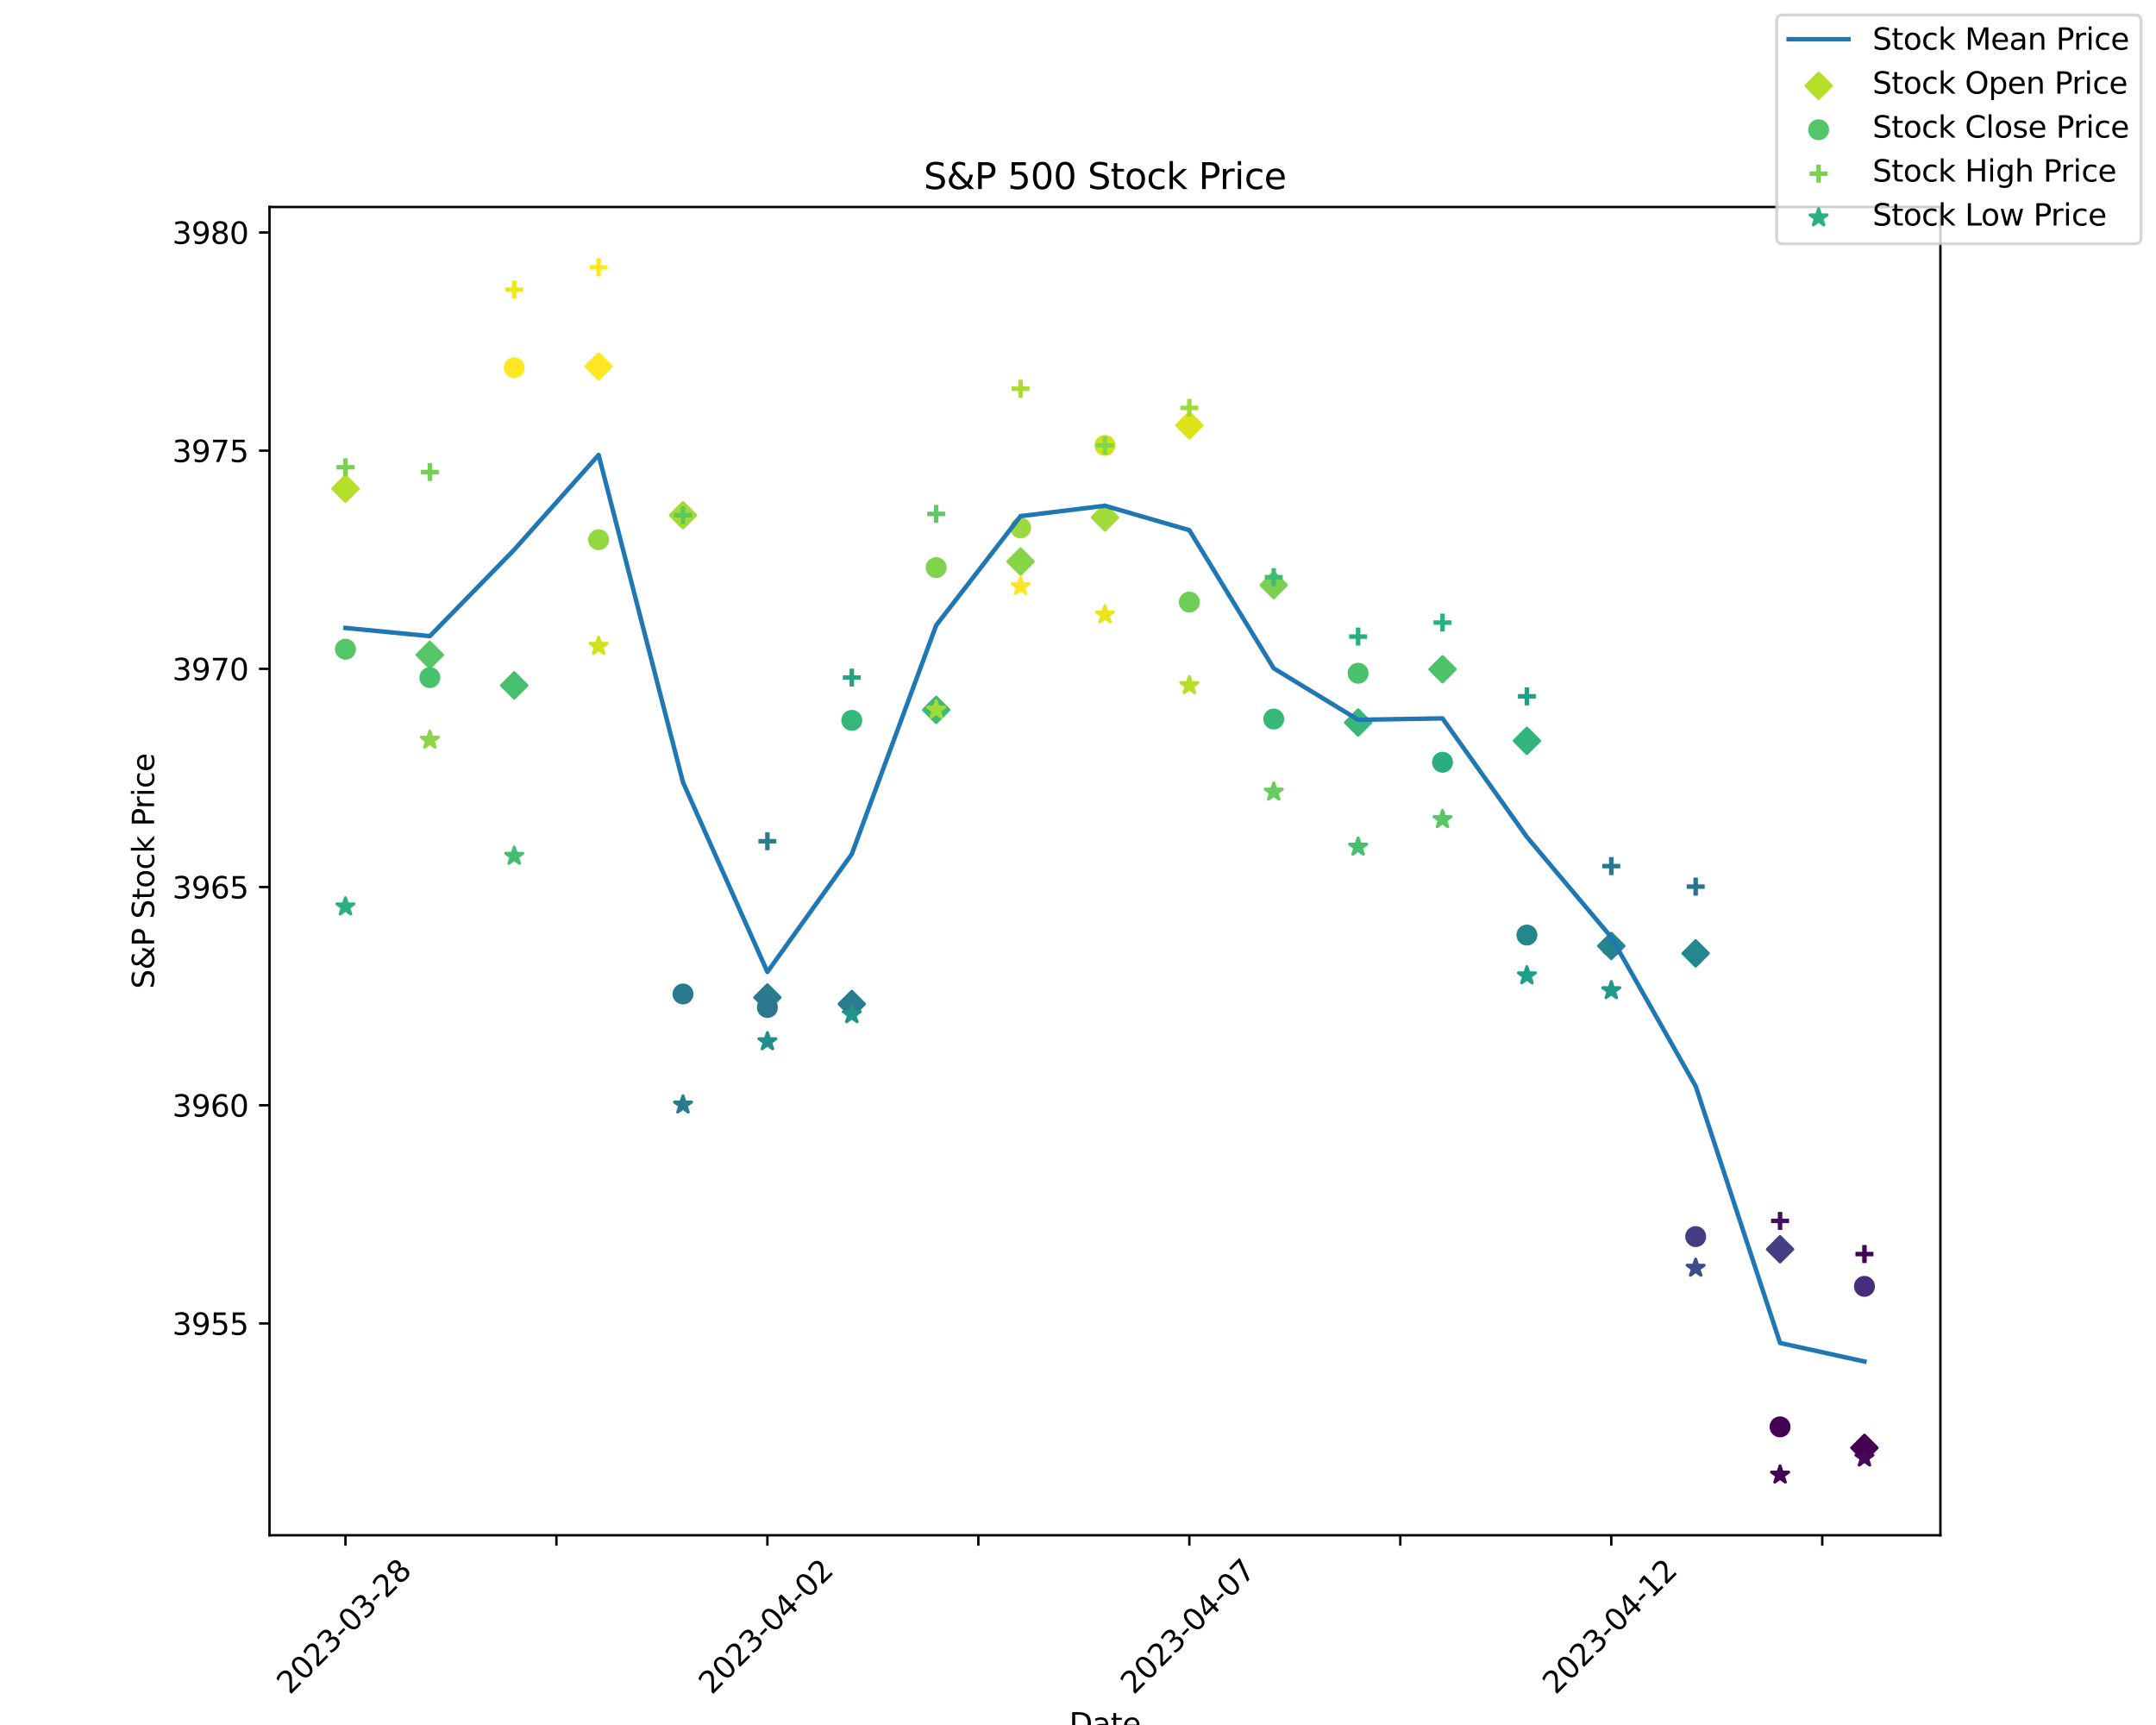 <?xml version="1.0" encoding="utf-8" standalone="no"?>
<!DOCTYPE svg PUBLIC "-//W3C//DTD SVG 1.1//EN"
  "http://www.w3.org/Graphics/SVG/1.1/DTD/svg11.dtd">
<svg xmlns:xlink="http://www.w3.org/1999/xlink" width="720pt" height="576pt" viewBox="0 0 720 576" xmlns="http://www.w3.org/2000/svg" version="1.1">
 <defs>
  <style type="text/css">*{stroke-linejoin: round; stroke-linecap: butt}</style>
 </defs>
 <g id="figure_1">
  <g id="patch_1">
   <path d="M 0 576 
L 720 576 
L 720 0 
L 0 0 
z
" style="fill: #ffffff"/>
  </g>
  <g id="axes_1">
   <g id="patch_2">
    <path d="M 90 512.64 
L 648 512.64 
L 648 69.12 
L 90 69.12 
z
" style="fill: #ffffff"/>
   </g>
   <g id="PathCollection_1">
    <defs>
     <path id="C0_0_f56a39e632" d="M -0 4.243 
L 4.243 -0 
L 0 -4.243 
L -4.243 -0 
z
"/>
    </defs>
    <g clip-path="url(#p03c80622b4)">
     <use xlink:href="#C0_0_f56a39e632" x="115.364" y="163.159" style="fill: #b5de2b; stroke: #b5de2b"/>
    </g>
    <g clip-path="url(#p03c80622b4)">
     <use xlink:href="#C0_0_f56a39e632" x="143.545" y="218.677" style="fill: #54c568; stroke: #54c568"/>
    </g>
    <g clip-path="url(#p03c80622b4)">
     <use xlink:href="#C0_0_f56a39e632" x="171.727" y="228.877" style="fill: #46c06f; stroke: #46c06f"/>
    </g>
    <g clip-path="url(#p03c80622b4)">
     <use xlink:href="#C0_0_f56a39e632" x="199.909" y="122.358" style="fill: #fde725; stroke: #fde725"/>
    </g>
    <g clip-path="url(#p03c80622b4)">
     <use xlink:href="#C0_0_f56a39e632" x="228.091" y="172.047" style="fill: #a2da37; stroke: #a2da37"/>
    </g>
    <g clip-path="url(#p03c80622b4)">
     <use xlink:href="#C0_0_f56a39e632" x="256.273" y="333.065" style="fill: #287c8e; stroke: #287c8e"/>
    </g>
    <g clip-path="url(#p03c80622b4)">
     <use xlink:href="#C0_0_f56a39e632" x="284.455" y="335.251" style="fill: #297b8e; stroke: #297b8e"/>
    </g>
    <g clip-path="url(#p03c80622b4)">
     <use xlink:href="#C0_0_f56a39e632" x="312.636" y="237.037" style="fill: #3bbb75; stroke: #3bbb75"/>
    </g>
    <g clip-path="url(#p03c80622b4)">
     <use xlink:href="#C0_0_f56a39e632" x="340.818" y="187.494" style="fill: #86d549; stroke: #86d549"/>
    </g>
    <g clip-path="url(#p03c80622b4)">
     <use xlink:href="#C0_0_f56a39e632" x="369" y="172.776" style="fill: #a2da37; stroke: #a2da37"/>
    </g>
    <g clip-path="url(#p03c80622b4)">
     <use xlink:href="#C0_0_f56a39e632" x="397.182" y="142.03" style="fill: #dde318; stroke: #dde318"/>
    </g>
    <g clip-path="url(#p03c80622b4)">
     <use xlink:href="#C0_0_f56a39e632" x="425.364" y="195.362" style="fill: #7ad151; stroke: #7ad151"/>
    </g>
    <g clip-path="url(#p03c80622b4)">
     <use xlink:href="#C0_0_f56a39e632" x="453.545" y="241.263" style="fill: #37b878; stroke: #37b878"/>
    </g>
    <g clip-path="url(#p03c80622b4)">
     <use xlink:href="#C0_0_f56a39e632" x="481.727" y="223.486" style="fill: #4ec36b; stroke: #4ec36b"/>
    </g>
    <g clip-path="url(#p03c80622b4)">
     <use xlink:href="#C0_0_f56a39e632" x="509.909" y="247.383" style="fill: #31b57b; stroke: #31b57b"/>
    </g>
    <g clip-path="url(#p03c80622b4)">
     <use xlink:href="#C0_0_f56a39e632" x="538.091" y="315.871" style="fill: #24878e; stroke: #24878e"/>
    </g>
    <g clip-path="url(#p03c80622b4)">
     <use xlink:href="#C0_0_f56a39e632" x="566.273" y="318.348" style="fill: #24868e; stroke: #24868e"/>
    </g>
    <g clip-path="url(#p03c80622b4)">
     <use xlink:href="#C0_0_f56a39e632" x="594.455" y="417.144" style="fill: #423f85; stroke: #423f85"/>
    </g>
    <g clip-path="url(#p03c80622b4)">
     <use xlink:href="#C0_0_f56a39e632" x="622.636" y="483.446" style="fill: #440154; stroke: #440154"/>
    </g>
   </g>
   <g id="PathCollection_2">
    <defs>
     <path id="C1_0_fc45e5c3ef" d="M 0 3 
C 0.796 3 1.559 2.684 2.121 2.121 
C 2.684 1.559 3 0.796 3 -0 
C 3 -0.796 2.684 -1.559 2.121 -2.121 
C 1.559 -2.684 0.796 -3 0 -3 
C -0.796 -3 -1.559 -2.684 -2.121 -2.121 
C -2.684 -1.559 -3 -0.796 -3 0 
C -3 0.796 -2.684 1.559 -2.121 2.121 
C -1.559 2.684 -0.796 3 0 3 
z
"/>
    </defs>
    <g clip-path="url(#p03c80622b4)">
     <use xlink:href="#C1_0_fc45e5c3ef" x="115.364" y="216.783" style="fill: #54c568; stroke: #54c568"/>
    </g>
    <g clip-path="url(#p03c80622b4)">
     <use xlink:href="#C1_0_fc45e5c3ef" x="143.545" y="226.254" style="fill: #48c16e; stroke: #48c16e"/>
    </g>
    <g clip-path="url(#p03c80622b4)">
     <use xlink:href="#C1_0_fc45e5c3ef" x="171.727" y="122.795" style="fill: #fde725; stroke: #fde725"/>
    </g>
    <g clip-path="url(#p03c80622b4)">
     <use xlink:href="#C1_0_fc45e5c3ef" x="199.909" y="180.208" style="fill: #93d741; stroke: #93d741"/>
    </g>
    <g clip-path="url(#p03c80622b4)">
     <use xlink:href="#C1_0_fc45e5c3ef" x="228.091" y="331.899" style="fill: #297a8e; stroke: #297a8e"/>
    </g>
    <g clip-path="url(#p03c80622b4)">
     <use xlink:href="#C1_0_fc45e5c3ef" x="256.273" y="336.417" style="fill: #2a778e; stroke: #2a778e"/>
    </g>
    <g clip-path="url(#p03c80622b4)">
     <use xlink:href="#C1_0_fc45e5c3ef" x="284.455" y="240.535" style="fill: #35b779; stroke: #35b779"/>
    </g>
    <g clip-path="url(#p03c80622b4)">
     <use xlink:href="#C1_0_fc45e5c3ef" x="312.636" y="189.534" style="fill: #81d34d; stroke: #81d34d"/>
    </g>
    <g clip-path="url(#p03c80622b4)">
     <use xlink:href="#C1_0_fc45e5c3ef" x="340.818" y="176.273" style="fill: #9bd93c; stroke: #9bd93c"/>
    </g>
    <g clip-path="url(#p03c80622b4)">
     <use xlink:href="#C1_0_fc45e5c3ef" x="369" y="148.733" style="fill: #d0e11c; stroke: #d0e11c"/>
    </g>
    <g clip-path="url(#p03c80622b4)">
     <use xlink:href="#C1_0_fc45e5c3ef" x="397.182" y="201.045" style="fill: #6ece58; stroke: #6ece58"/>
    </g>
    <g clip-path="url(#p03c80622b4)">
     <use xlink:href="#C1_0_fc45e5c3ef" x="425.364" y="240.097" style="fill: #37b878; stroke: #37b878"/>
    </g>
    <g clip-path="url(#p03c80622b4)">
     <use xlink:href="#C1_0_fc45e5c3ef" x="453.545" y="224.797" style="fill: #4ac16d; stroke: #4ac16d"/>
    </g>
    <g clip-path="url(#p03c80622b4)">
     <use xlink:href="#C1_0_fc45e5c3ef" x="481.727" y="254.524" style="fill: #28ae80; stroke: #28ae80"/>
    </g>
    <g clip-path="url(#p03c80622b4)">
     <use xlink:href="#C1_0_fc45e5c3ef" x="509.909" y="312.228" style="fill: #24878e; stroke: #24878e"/>
    </g>
    <g clip-path="url(#p03c80622b4)">
     <use xlink:href="#C1_0_fc45e5c3ef" x="538.091" y="316.016" style="fill: #25858e; stroke: #25858e"/>
    </g>
    <g clip-path="url(#p03c80622b4)">
     <use xlink:href="#C1_0_fc45e5c3ef" x="566.273" y="412.918" style="fill: #433d84; stroke: #433d84"/>
    </g>
    <g clip-path="url(#p03c80622b4)">
     <use xlink:href="#C1_0_fc45e5c3ef" x="594.455" y="476.451" style="fill: #440154; stroke: #440154"/>
    </g>
    <g clip-path="url(#p03c80622b4)">
     <use xlink:href="#C1_0_fc45e5c3ef" x="622.636" y="429.53" style="fill: #472e7c; stroke: #472e7c"/>
    </g>
   </g>
   <g id="PathCollection_3">
    <path d="M 112.364 156.019 
L 118.364 156.019 
M 115.364 159.019 
L 115.364 153.019 
" clip-path="url(#p03c80622b4)" style="fill: #7ad151; stroke: #7ad151; stroke-width: 1.5"/>
    <path d="M 140.545 157.621 
L 146.545 157.621 
M 143.545 160.621 
L 143.545 154.621 
" clip-path="url(#p03c80622b4)" style="fill: #75d054; stroke: #75d054; stroke-width: 1.5"/>
    <path d="M 168.727 96.712 
L 174.727 96.712 
M 171.727 99.712 
L 171.727 93.712 
" clip-path="url(#p03c80622b4)" style="fill: #f1e51d; stroke: #f1e51d; stroke-width: 1.5"/>
    <path d="M 196.909 89.28 
L 202.909 89.28 
M 199.909 92.28 
L 199.909 86.28 
" clip-path="url(#p03c80622b4)" style="fill: #fde725; stroke: #fde725; stroke-width: 1.5"/>
    <path d="M 225.091 172.047 
L 231.091 172.047 
M 228.091 175.047 
L 228.091 169.047 
" clip-path="url(#p03c80622b4)" style="fill: #5cc863; stroke: #5cc863; stroke-width: 1.5"/>
    <path d="M 253.273 280.898 
L 259.273 280.898 
M 256.273 283.898 
L 256.273 277.898 
" clip-path="url(#p03c80622b4)" style="fill: #287d8e; stroke: #287d8e; stroke-width: 1.5"/>
    <path d="M 281.455 226.254 
L 287.455 226.254 
M 284.455 229.254 
L 284.455 223.254 
" clip-path="url(#p03c80622b4)" style="fill: #20a486; stroke: #20a486; stroke-width: 1.5"/>
    <path d="M 309.636 171.61 
L 315.636 171.61 
M 312.636 174.61 
L 312.636 168.61 
" clip-path="url(#p03c80622b4)" style="fill: #5ec962; stroke: #5ec962; stroke-width: 1.5"/>
    <path d="M 337.818 129.789 
L 343.818 129.789 
M 340.818 132.789 
L 340.818 126.789 
" clip-path="url(#p03c80622b4)" style="fill: #addc30; stroke: #addc30; stroke-width: 1.5"/>
    <path d="M 366 148.733 
L 372 148.733 
M 369 151.733 
L 369 145.733 
" clip-path="url(#p03c80622b4)" style="fill: #86d549; stroke: #86d549; stroke-width: 1.5"/>
    <path d="M 394.182 136.201 
L 400.182 136.201 
M 397.182 139.201 
L 397.182 133.201 
" clip-path="url(#p03c80622b4)" style="fill: #a0da39; stroke: #a0da39; stroke-width: 1.5"/>
    <path d="M 422.364 192.739 
L 428.364 192.739 
M 425.364 195.739 
L 425.364 189.739 
" clip-path="url(#p03c80622b4)" style="fill: #3dbc74; stroke: #3dbc74; stroke-width: 1.5"/>
    <path d="M 450.545 212.557 
L 456.545 212.557 
M 453.545 215.557 
L 453.545 209.557 
" clip-path="url(#p03c80622b4)" style="fill: #28ae80; stroke: #28ae80; stroke-width: 1.5"/>
    <path d="M 478.727 207.894 
L 484.727 207.894 
M 481.727 210.894 
L 481.727 204.894 
" clip-path="url(#p03c80622b4)" style="fill: #2cb17e; stroke: #2cb17e; stroke-width: 1.5"/>
    <path d="M 506.909 232.52 
L 512.909 232.52 
M 509.909 235.52 
L 509.909 229.52 
" clip-path="url(#p03c80622b4)" style="fill: #1fa088; stroke: #1fa088; stroke-width: 1.5"/>
    <path d="M 535.091 289.204 
L 541.091 289.204 
M 538.091 292.204 
L 538.091 286.204 
" clip-path="url(#p03c80622b4)" style="fill: #2a768e; stroke: #2a768e; stroke-width: 1.5"/>
    <path d="M 563.273 296.053 
L 569.273 296.053 
M 566.273 299.053 
L 566.273 293.053 
" clip-path="url(#p03c80622b4)" style="fill: #2c718e; stroke: #2c718e; stroke-width: 1.5"/>
    <path d="M 591.455 407.672 
L 597.455 407.672 
M 594.455 410.672 
L 594.455 404.672 
" clip-path="url(#p03c80622b4)" style="fill: #470d60; stroke: #470d60; stroke-width: 1.5"/>
    <path d="M 619.636 418.747 
L 625.636 418.747 
M 622.636 421.747 
L 622.636 415.747 
" clip-path="url(#p03c80622b4)" style="fill: #440154; stroke: #440154; stroke-width: 1.5"/>
   </g>
   <g id="PathCollection_4">
    <defs>
     <path id="C2_0_eee42a0ab1" d="M 0 -3 
L -0.674 -0.927 
L -2.853 -0.927 
L -1.09 0.354 
L -1.763 2.427 
L -0 1.146 
L 1.763 2.427 
L 1.09 0.354 
L 2.853 -0.927 
L 0.674 -0.927 
z
"/>
    </defs>
    <g clip-path="url(#p03c80622b4)">
     <use xlink:href="#C2_0_eee42a0ab1" x="115.364" y="302.756" style="fill: #2cb17e; stroke: #2cb17e"/>
    </g>
    <g clip-path="url(#p03c80622b4)">
     <use xlink:href="#C2_0_eee42a0ab1" x="143.545" y="247.092" style="fill: #8bd646; stroke: #8bd646"/>
    </g>
    <g clip-path="url(#p03c80622b4)">
     <use xlink:href="#C2_0_eee42a0ab1" x="171.727" y="285.853" style="fill: #42be71; stroke: #42be71"/>
    </g>
    <g clip-path="url(#p03c80622b4)">
     <use xlink:href="#C2_0_eee42a0ab1" x="199.909" y="215.763" style="fill: #d2e21b; stroke: #d2e21b"/>
    </g>
    <g clip-path="url(#p03c80622b4)">
     <use xlink:href="#C2_0_eee42a0ab1" x="228.091" y="368.912" style="fill: #287c8e; stroke: #287c8e"/>
    </g>
    <g clip-path="url(#p03c80622b4)">
     <use xlink:href="#C2_0_eee42a0ab1" x="256.273" y="347.783" style="fill: #228d8d; stroke: #228d8d"/>
    </g>
    <g clip-path="url(#p03c80622b4)">
     <use xlink:href="#C2_0_eee42a0ab1" x="284.455" y="338.748" style="fill: #1f948c; stroke: #1f948c"/>
    </g>
    <g clip-path="url(#p03c80622b4)">
     <use xlink:href="#C2_0_eee42a0ab1" x="312.636" y="237.037" style="fill: #a2da37; stroke: #a2da37"/>
    </g>
    <g clip-path="url(#p03c80622b4)">
     <use xlink:href="#C2_0_eee42a0ab1" x="340.818" y="195.799" style="fill: #fde725; stroke: #fde725"/>
    </g>
    <g clip-path="url(#p03c80622b4)">
     <use xlink:href="#C2_0_eee42a0ab1" x="369" y="205.271" style="fill: #eae51a; stroke: #eae51a"/>
    </g>
    <g clip-path="url(#p03c80622b4)">
     <use xlink:href="#C2_0_eee42a0ab1" x="397.182" y="228.877" style="fill: #b5de2b; stroke: #b5de2b"/>
    </g>
    <g clip-path="url(#p03c80622b4)">
     <use xlink:href="#C2_0_eee42a0ab1" x="425.364" y="264.432" style="fill: #67cc5c; stroke: #67cc5c"/>
    </g>
    <g clip-path="url(#p03c80622b4)">
     <use xlink:href="#C2_0_eee42a0ab1" x="453.545" y="282.793" style="fill: #46c06f; stroke: #46c06f"/>
    </g>
    <g clip-path="url(#p03c80622b4)">
     <use xlink:href="#C2_0_eee42a0ab1" x="481.727" y="273.612" style="fill: #56c667; stroke: #56c667"/>
    </g>
    <g clip-path="url(#p03c80622b4)">
     <use xlink:href="#C2_0_eee42a0ab1" x="509.909" y="325.779" style="fill: #1f9f88; stroke: #1f9f88"/>
    </g>
    <g clip-path="url(#p03c80622b4)">
     <use xlink:href="#C2_0_eee42a0ab1" x="538.091" y="330.734" style="fill: #1e9b8a; stroke: #1e9b8a"/>
    </g>
    <g clip-path="url(#p03c80622b4)">
     <use xlink:href="#C2_0_eee42a0ab1" x="566.273" y="423.41" style="fill: #3d4d8a; stroke: #3d4d8a"/>
    </g>
    <g clip-path="url(#p03c80622b4)">
     <use xlink:href="#C2_0_eee42a0ab1" x="594.455" y="492.48" style="fill: #440154; stroke: #440154"/>
    </g>
    <g clip-path="url(#p03c80622b4)">
     <use xlink:href="#C2_0_eee42a0ab1" x="622.636" y="486.797" style="fill: #46075a; stroke: #46075a"/>
    </g>
   </g>
   <g id="matplotlib.axis_1">
    <g id="xtick_1">
     <g id="line2d_1">
      <defs>
       <path id="ma3df25cbae" d="M 0 0 
L 0 3.5 
" style="stroke: #000000; stroke-width: 0.8"/>
      </defs>
      <g>
       <use xlink:href="#ma3df25cbae" x="115.364" y="512.64" style="stroke: #000000; stroke-width: 0.8"/>
      </g>
     </g>
     <g id="text_1">
      <!-- 2023-03-28 -->
      <g transform="translate(96.768 566.107) rotate(-45) scale(0.1 -0.1)">
       <defs>
        <path id="DejaVuSans-32" d="M 1228 531 
L 3431 531 
L 3431 0 
L 469 0 
L 469 531 
Q 828 903 1448 1529 
Q 2069 2156 2228 2338 
Q 2531 2678 2651 2914 
Q 2772 3150 2772 3378 
Q 2772 3750 2511 3984 
Q 2250 4219 1831 4219 
Q 1534 4219 1204 4116 
Q 875 4013 500 3803 
L 500 4441 
Q 881 4594 1212 4672 
Q 1544 4750 1819 4750 
Q 2544 4750 2975 4387 
Q 3406 4025 3406 3419 
Q 3406 3131 3298 2873 
Q 3191 2616 2906 2266 
Q 2828 2175 2409 1742 
Q 1991 1309 1228 531 
z
" transform="scale(0.016)"/>
        <path id="DejaVuSans-30" d="M 2034 4250 
Q 1547 4250 1301 3770 
Q 1056 3291 1056 2328 
Q 1056 1369 1301 889 
Q 1547 409 2034 409 
Q 2525 409 2770 889 
Q 3016 1369 3016 2328 
Q 3016 3291 2770 3770 
Q 2525 4250 2034 4250 
z
M 2034 4750 
Q 2819 4750 3233 4129 
Q 3647 3509 3647 2328 
Q 3647 1150 3233 529 
Q 2819 -91 2034 -91 
Q 1250 -91 836 529 
Q 422 1150 422 2328 
Q 422 3509 836 4129 
Q 1250 4750 2034 4750 
z
" transform="scale(0.016)"/>
        <path id="DejaVuSans-33" d="M 2597 2516 
Q 3050 2419 3304 2112 
Q 3559 1806 3559 1356 
Q 3559 666 3084 287 
Q 2609 -91 1734 -91 
Q 1441 -91 1130 -33 
Q 819 25 488 141 
L 488 750 
Q 750 597 1062 519 
Q 1375 441 1716 441 
Q 2309 441 2620 675 
Q 2931 909 2931 1356 
Q 2931 1769 2642 2001 
Q 2353 2234 1838 2234 
L 1294 2234 
L 1294 2753 
L 1863 2753 
Q 2328 2753 2575 2939 
Q 2822 3125 2822 3475 
Q 2822 3834 2567 4026 
Q 2313 4219 1838 4219 
Q 1578 4219 1281 4162 
Q 984 4106 628 3988 
L 628 4550 
Q 988 4650 1302 4700 
Q 1616 4750 1894 4750 
Q 2613 4750 3031 4423 
Q 3450 4097 3450 3541 
Q 3450 3153 3228 2886 
Q 3006 2619 2597 2516 
z
" transform="scale(0.016)"/>
        <path id="DejaVuSans-2d" d="M 313 2009 
L 1997 2009 
L 1997 1497 
L 313 1497 
L 313 2009 
z
" transform="scale(0.016)"/>
        <path id="DejaVuSans-38" d="M 2034 2216 
Q 1584 2216 1326 1975 
Q 1069 1734 1069 1313 
Q 1069 891 1326 650 
Q 1584 409 2034 409 
Q 2484 409 2743 651 
Q 3003 894 3003 1313 
Q 3003 1734 2745 1975 
Q 2488 2216 2034 2216 
z
M 1403 2484 
Q 997 2584 770 2862 
Q 544 3141 544 3541 
Q 544 4100 942 4425 
Q 1341 4750 2034 4750 
Q 2731 4750 3128 4425 
Q 3525 4100 3525 3541 
Q 3525 3141 3298 2862 
Q 3072 2584 2669 2484 
Q 3125 2378 3379 2068 
Q 3634 1759 3634 1313 
Q 3634 634 3220 271 
Q 2806 -91 2034 -91 
Q 1263 -91 848 271 
Q 434 634 434 1313 
Q 434 1759 690 2068 
Q 947 2378 1403 2484 
z
M 1172 3481 
Q 1172 3119 1398 2916 
Q 1625 2713 2034 2713 
Q 2441 2713 2670 2916 
Q 2900 3119 2900 3481 
Q 2900 3844 2670 4047 
Q 2441 4250 2034 4250 
Q 1625 4250 1398 4047 
Q 1172 3844 1172 3481 
z
" transform="scale(0.016)"/>
       </defs>
       <use xlink:href="#DejaVuSans-32"/>
       <use xlink:href="#DejaVuSans-30" x="63.623"/>
       <use xlink:href="#DejaVuSans-32" x="127.246"/>
       <use xlink:href="#DejaVuSans-33" x="190.869"/>
       <use xlink:href="#DejaVuSans-2d" x="254.492"/>
       <use xlink:href="#DejaVuSans-30" x="290.576"/>
       <use xlink:href="#DejaVuSans-33" x="354.199"/>
       <use xlink:href="#DejaVuSans-2d" x="417.822"/>
       <use xlink:href="#DejaVuSans-32" x="453.906"/>
       <use xlink:href="#DejaVuSans-38" x="517.529"/>
      </g>
     </g>
    </g>
    <g id="xtick_2">
     <g id="line2d_2">
      <g>
       <use xlink:href="#ma3df25cbae" x="185.818" y="512.64" style="stroke: #000000; stroke-width: 0.8"/>
      </g>
     </g>
    </g>
    <g id="xtick_3">
     <g id="line2d_3">
      <g>
       <use xlink:href="#ma3df25cbae" x="256.273" y="512.64" style="stroke: #000000; stroke-width: 0.8"/>
      </g>
     </g>
     <g id="text_2">
      <!-- 2023-04-02 -->
      <g transform="translate(237.677 566.107) rotate(-45) scale(0.1 -0.1)">
       <defs>
        <path id="DejaVuSans-34" d="M 2419 4116 
L 825 1625 
L 2419 1625 
L 2419 4116 
z
M 2253 4666 
L 3047 4666 
L 3047 1625 
L 3713 1625 
L 3713 1100 
L 3047 1100 
L 3047 0 
L 2419 0 
L 2419 1100 
L 313 1100 
L 313 1709 
L 2253 4666 
z
" transform="scale(0.016)"/>
       </defs>
       <use xlink:href="#DejaVuSans-32"/>
       <use xlink:href="#DejaVuSans-30" x="63.623"/>
       <use xlink:href="#DejaVuSans-32" x="127.246"/>
       <use xlink:href="#DejaVuSans-33" x="190.869"/>
       <use xlink:href="#DejaVuSans-2d" x="254.492"/>
       <use xlink:href="#DejaVuSans-30" x="290.576"/>
       <use xlink:href="#DejaVuSans-34" x="354.199"/>
       <use xlink:href="#DejaVuSans-2d" x="417.822"/>
       <use xlink:href="#DejaVuSans-30" x="453.906"/>
       <use xlink:href="#DejaVuSans-32" x="517.529"/>
      </g>
     </g>
    </g>
    <g id="xtick_4">
     <g id="line2d_4">
      <g>
       <use xlink:href="#ma3df25cbae" x="326.727" y="512.64" style="stroke: #000000; stroke-width: 0.8"/>
      </g>
     </g>
    </g>
    <g id="xtick_5">
     <g id="line2d_5">
      <g>
       <use xlink:href="#ma3df25cbae" x="397.182" y="512.64" style="stroke: #000000; stroke-width: 0.8"/>
      </g>
     </g>
     <g id="text_3">
      <!-- 2023-04-07 -->
      <g transform="translate(378.586 566.107) rotate(-45) scale(0.1 -0.1)">
       <defs>
        <path id="DejaVuSans-37" d="M 525 4666 
L 3525 4666 
L 3525 4397 
L 1831 0 
L 1172 0 
L 2766 4134 
L 525 4134 
L 525 4666 
z
" transform="scale(0.016)"/>
       </defs>
       <use xlink:href="#DejaVuSans-32"/>
       <use xlink:href="#DejaVuSans-30" x="63.623"/>
       <use xlink:href="#DejaVuSans-32" x="127.246"/>
       <use xlink:href="#DejaVuSans-33" x="190.869"/>
       <use xlink:href="#DejaVuSans-2d" x="254.492"/>
       <use xlink:href="#DejaVuSans-30" x="290.576"/>
       <use xlink:href="#DejaVuSans-34" x="354.199"/>
       <use xlink:href="#DejaVuSans-2d" x="417.822"/>
       <use xlink:href="#DejaVuSans-30" x="453.906"/>
       <use xlink:href="#DejaVuSans-37" x="517.529"/>
      </g>
     </g>
    </g>
    <g id="xtick_6">
     <g id="line2d_6">
      <g>
       <use xlink:href="#ma3df25cbae" x="467.636" y="512.64" style="stroke: #000000; stroke-width: 0.8"/>
      </g>
     </g>
    </g>
    <g id="xtick_7">
     <g id="line2d_7">
      <g>
       <use xlink:href="#ma3df25cbae" x="538.091" y="512.64" style="stroke: #000000; stroke-width: 0.8"/>
      </g>
     </g>
     <g id="text_4">
      <!-- 2023-04-12 -->
      <g transform="translate(519.495 566.107) rotate(-45) scale(0.1 -0.1)">
       <defs>
        <path id="DejaVuSans-31" d="M 794 531 
L 1825 531 
L 1825 4091 
L 703 3866 
L 703 4441 
L 1819 4666 
L 2450 4666 
L 2450 531 
L 3481 531 
L 3481 0 
L 794 0 
L 794 531 
z
" transform="scale(0.016)"/>
       </defs>
       <use xlink:href="#DejaVuSans-32"/>
       <use xlink:href="#DejaVuSans-30" x="63.623"/>
       <use xlink:href="#DejaVuSans-32" x="127.246"/>
       <use xlink:href="#DejaVuSans-33" x="190.869"/>
       <use xlink:href="#DejaVuSans-2d" x="254.492"/>
       <use xlink:href="#DejaVuSans-30" x="290.576"/>
       <use xlink:href="#DejaVuSans-34" x="354.199"/>
       <use xlink:href="#DejaVuSans-2d" x="417.822"/>
       <use xlink:href="#DejaVuSans-31" x="453.906"/>
       <use xlink:href="#DejaVuSans-32" x="517.529"/>
      </g>
     </g>
    </g>
    <g id="xtick_8">
     <g id="line2d_8">
      <g>
       <use xlink:href="#ma3df25cbae" x="608.545" y="512.64" style="stroke: #000000; stroke-width: 0.8"/>
      </g>
     </g>
    </g>
    <g id="text_5">
     <!-- Date -->
     <g transform="translate(357.049 579.176) scale(0.1 -0.1)">
      <defs>
       <path id="DejaVuSans-44" d="M 1259 4147 
L 1259 519 
L 2022 519 
Q 2988 519 3436 956 
Q 3884 1394 3884 2338 
Q 3884 3275 3436 3711 
Q 2988 4147 2022 4147 
L 1259 4147 
z
M 628 4666 
L 1925 4666 
Q 3281 4666 3915 4102 
Q 4550 3538 4550 2338 
Q 4550 1131 3912 565 
Q 3275 0 1925 0 
L 628 0 
L 628 4666 
z
" transform="scale(0.016)"/>
       <path id="DejaVuSans-61" d="M 2194 1759 
Q 1497 1759 1228 1600 
Q 959 1441 959 1056 
Q 959 750 1161 570 
Q 1363 391 1709 391 
Q 2188 391 2477 730 
Q 2766 1069 2766 1631 
L 2766 1759 
L 2194 1759 
z
M 3341 1997 
L 3341 0 
L 2766 0 
L 2766 531 
Q 2569 213 2275 61 
Q 1981 -91 1556 -91 
Q 1019 -91 701 211 
Q 384 513 384 1019 
Q 384 1609 779 1909 
Q 1175 2209 1959 2209 
L 2766 2209 
L 2766 2266 
Q 2766 2663 2505 2880 
Q 2244 3097 1772 3097 
Q 1472 3097 1187 3025 
Q 903 2953 641 2809 
L 641 3341 
Q 956 3463 1253 3523 
Q 1550 3584 1831 3584 
Q 2591 3584 2966 3190 
Q 3341 2797 3341 1997 
z
" transform="scale(0.016)"/>
       <path id="DejaVuSans-74" d="M 1172 4494 
L 1172 3500 
L 2356 3500 
L 2356 3053 
L 1172 3053 
L 1172 1153 
Q 1172 725 1289 603 
Q 1406 481 1766 481 
L 2356 481 
L 2356 0 
L 1766 0 
Q 1100 0 847 248 
Q 594 497 594 1153 
L 594 3053 
L 172 3053 
L 172 3500 
L 594 3500 
L 594 4494 
L 1172 4494 
z
" transform="scale(0.016)"/>
       <path id="DejaVuSans-65" d="M 3597 1894 
L 3597 1613 
L 953 1613 
Q 991 1019 1311 708 
Q 1631 397 2203 397 
Q 2534 397 2845 478 
Q 3156 559 3463 722 
L 3463 178 
Q 3153 47 2828 -22 
Q 2503 -91 2169 -91 
Q 1331 -91 842 396 
Q 353 884 353 1716 
Q 353 2575 817 3079 
Q 1281 3584 2069 3584 
Q 2775 3584 3186 3129 
Q 3597 2675 3597 1894 
z
M 3022 2063 
Q 3016 2534 2758 2815 
Q 2500 3097 2075 3097 
Q 1594 3097 1305 2825 
Q 1016 2553 972 2059 
L 3022 2063 
z
" transform="scale(0.016)"/>
      </defs>
      <use xlink:href="#DejaVuSans-44"/>
      <use xlink:href="#DejaVuSans-61" x="77.002"/>
      <use xlink:href="#DejaVuSans-74" x="138.281"/>
      <use xlink:href="#DejaVuSans-65" x="177.49"/>
     </g>
    </g>
   </g>
   <g id="matplotlib.axis_2">
    <g id="ytick_1">
     <g id="line2d_9">
      <defs>
       <path id="m63ee0c22aa" d="M 0 0 
L -3.5 0 
" style="stroke: #000000; stroke-width: 0.8"/>
      </defs>
      <g>
       <use xlink:href="#m63ee0c22aa" x="90" y="441.916" style="stroke: #000000; stroke-width: 0.8"/>
      </g>
     </g>
     <g id="text_6">
      <!-- 3955 -->
      <g transform="translate(57.55 445.715) scale(0.1 -0.1)">
       <defs>
        <path id="DejaVuSans-39" d="M 703 97 
L 703 672 
Q 941 559 1184 500 
Q 1428 441 1663 441 
Q 2288 441 2617 861 
Q 2947 1281 2994 2138 
Q 2813 1869 2534 1725 
Q 2256 1581 1919 1581 
Q 1219 1581 811 2004 
Q 403 2428 403 3163 
Q 403 3881 828 4315 
Q 1253 4750 1959 4750 
Q 2769 4750 3195 4129 
Q 3622 3509 3622 2328 
Q 3622 1225 3098 567 
Q 2575 -91 1691 -91 
Q 1453 -91 1209 -44 
Q 966 3 703 97 
z
M 1959 2075 
Q 2384 2075 2632 2365 
Q 2881 2656 2881 3163 
Q 2881 3666 2632 3958 
Q 2384 4250 1959 4250 
Q 1534 4250 1286 3958 
Q 1038 3666 1038 3163 
Q 1038 2656 1286 2365 
Q 1534 2075 1959 2075 
z
" transform="scale(0.016)"/>
        <path id="DejaVuSans-35" d="M 691 4666 
L 3169 4666 
L 3169 4134 
L 1269 4134 
L 1269 2991 
Q 1406 3038 1543 3061 
Q 1681 3084 1819 3084 
Q 2600 3084 3056 2656 
Q 3513 2228 3513 1497 
Q 3513 744 3044 326 
Q 2575 -91 1722 -91 
Q 1428 -91 1123 -41 
Q 819 9 494 109 
L 494 744 
Q 775 591 1075 516 
Q 1375 441 1709 441 
Q 2250 441 2565 725 
Q 2881 1009 2881 1497 
Q 2881 1984 2565 2268 
Q 2250 2553 1709 2553 
Q 1456 2553 1204 2497 
Q 953 2441 691 2322 
L 691 4666 
z
" transform="scale(0.016)"/>
       </defs>
       <use xlink:href="#DejaVuSans-33"/>
       <use xlink:href="#DejaVuSans-39" x="63.623"/>
       <use xlink:href="#DejaVuSans-35" x="127.246"/>
       <use xlink:href="#DejaVuSans-35" x="190.869"/>
      </g>
     </g>
    </g>
    <g id="ytick_2">
     <g id="line2d_10">
      <g>
       <use xlink:href="#m63ee0c22aa" x="90" y="369.057" style="stroke: #000000; stroke-width: 0.8"/>
      </g>
     </g>
     <g id="text_7">
      <!-- 3960 -->
      <g transform="translate(57.55 372.857) scale(0.1 -0.1)">
       <defs>
        <path id="DejaVuSans-36" d="M 2113 2584 
Q 1688 2584 1439 2293 
Q 1191 2003 1191 1497 
Q 1191 994 1439 701 
Q 1688 409 2113 409 
Q 2538 409 2786 701 
Q 3034 994 3034 1497 
Q 3034 2003 2786 2293 
Q 2538 2584 2113 2584 
z
M 3366 4563 
L 3366 3988 
Q 3128 4100 2886 4159 
Q 2644 4219 2406 4219 
Q 1781 4219 1451 3797 
Q 1122 3375 1075 2522 
Q 1259 2794 1537 2939 
Q 1816 3084 2150 3084 
Q 2853 3084 3261 2657 
Q 3669 2231 3669 1497 
Q 3669 778 3244 343 
Q 2819 -91 2113 -91 
Q 1303 -91 875 529 
Q 447 1150 447 2328 
Q 447 3434 972 4092 
Q 1497 4750 2381 4750 
Q 2619 4750 2861 4703 
Q 3103 4656 3366 4563 
z
" transform="scale(0.016)"/>
       </defs>
       <use xlink:href="#DejaVuSans-33"/>
       <use xlink:href="#DejaVuSans-39" x="63.623"/>
       <use xlink:href="#DejaVuSans-36" x="127.246"/>
       <use xlink:href="#DejaVuSans-30" x="190.869"/>
      </g>
     </g>
    </g>
    <g id="ytick_3">
     <g id="line2d_11">
      <g>
       <use xlink:href="#m63ee0c22aa" x="90" y="296.199" style="stroke: #000000; stroke-width: 0.8"/>
      </g>
     </g>
     <g id="text_8">
      <!-- 3965 -->
      <g transform="translate(57.55 299.998) scale(0.1 -0.1)">
       <use xlink:href="#DejaVuSans-33"/>
       <use xlink:href="#DejaVuSans-39" x="63.623"/>
       <use xlink:href="#DejaVuSans-36" x="127.246"/>
       <use xlink:href="#DejaVuSans-35" x="190.869"/>
      </g>
     </g>
    </g>
    <g id="ytick_4">
     <g id="line2d_12">
      <g>
       <use xlink:href="#m63ee0c22aa" x="90" y="223.34" style="stroke: #000000; stroke-width: 0.8"/>
      </g>
     </g>
     <g id="text_9">
      <!-- 3970 -->
      <g transform="translate(57.55 227.139) scale(0.1 -0.1)">
       <use xlink:href="#DejaVuSans-33"/>
       <use xlink:href="#DejaVuSans-39" x="63.623"/>
       <use xlink:href="#DejaVuSans-37" x="127.246"/>
       <use xlink:href="#DejaVuSans-30" x="190.869"/>
      </g>
     </g>
    </g>
    <g id="ytick_5">
     <g id="line2d_13">
      <g>
       <use xlink:href="#m63ee0c22aa" x="90" y="150.481" style="stroke: #000000; stroke-width: 0.8"/>
      </g>
     </g>
     <g id="text_10">
      <!-- 3975 -->
      <g transform="translate(57.55 154.281) scale(0.1 -0.1)">
       <use xlink:href="#DejaVuSans-33"/>
       <use xlink:href="#DejaVuSans-39" x="63.623"/>
       <use xlink:href="#DejaVuSans-37" x="127.246"/>
       <use xlink:href="#DejaVuSans-35" x="190.869"/>
      </g>
     </g>
    </g>
    <g id="ytick_6">
     <g id="line2d_14">
      <g>
       <use xlink:href="#m63ee0c22aa" x="90" y="77.623" style="stroke: #000000; stroke-width: 0.8"/>
      </g>
     </g>
     <g id="text_11">
      <!-- 3980 -->
      <g transform="translate(57.55 81.422) scale(0.1 -0.1)">
       <use xlink:href="#DejaVuSans-33"/>
       <use xlink:href="#DejaVuSans-39" x="63.623"/>
       <use xlink:href="#DejaVuSans-38" x="127.246"/>
       <use xlink:href="#DejaVuSans-30" x="190.869"/>
      </g>
     </g>
    </g>
    <g id="text_12">
     <!-- S&amp;P Stock Price -->
     <g transform="translate(51.47 330.182) rotate(-90) scale(0.1 -0.1)">
      <defs>
       <path id="DejaVuSans-53" d="M 3425 4513 
L 3425 3897 
Q 3066 4069 2747 4153 
Q 2428 4238 2131 4238 
Q 1616 4238 1336 4038 
Q 1056 3838 1056 3469 
Q 1056 3159 1242 3001 
Q 1428 2844 1947 2747 
L 2328 2669 
Q 3034 2534 3370 2195 
Q 3706 1856 3706 1288 
Q 3706 609 3251 259 
Q 2797 -91 1919 -91 
Q 1588 -91 1214 -16 
Q 841 59 441 206 
L 441 856 
Q 825 641 1194 531 
Q 1563 422 1919 422 
Q 2459 422 2753 634 
Q 3047 847 3047 1241 
Q 3047 1584 2836 1778 
Q 2625 1972 2144 2069 
L 1759 2144 
Q 1053 2284 737 2584 
Q 422 2884 422 3419 
Q 422 4038 858 4394 
Q 1294 4750 2059 4750 
Q 2388 4750 2728 4690 
Q 3069 4631 3425 4513 
z
" transform="scale(0.016)"/>
       <path id="DejaVuSans-26" d="M 1556 2509 
Q 1272 2256 1139 2004 
Q 1006 1753 1006 1478 
Q 1006 1022 1337 719 
Q 1669 416 2169 416 
Q 2466 416 2725 514 
Q 2984 613 3213 813 
L 1556 2509 
z
M 1997 2859 
L 3584 1234 
Q 3769 1513 3872 1830 
Q 3975 2147 3994 2503 
L 4575 2503 
Q 4538 2091 4375 1687 
Q 4213 1284 3922 891 
L 4794 0 
L 4006 0 
L 3559 459 
Q 3234 181 2878 45 
Q 2522 -91 2113 -91 
Q 1359 -91 881 339 
Q 403 769 403 1441 
Q 403 1841 612 2192 
Q 822 2544 1241 2853 
Q 1091 3050 1012 3245 
Q 934 3441 934 3628 
Q 934 4134 1281 4442 
Q 1628 4750 2203 4750 
Q 2463 4750 2720 4694 
Q 2978 4638 3244 4525 
L 3244 3956 
Q 2972 4103 2725 4179 
Q 2478 4256 2266 4256 
Q 1938 4256 1733 4082 
Q 1528 3909 1528 3634 
Q 1528 3475 1620 3314 
Q 1713 3153 1997 2859 
z
" transform="scale(0.016)"/>
       <path id="DejaVuSans-50" d="M 1259 4147 
L 1259 2394 
L 2053 2394 
Q 2494 2394 2734 2622 
Q 2975 2850 2975 3272 
Q 2975 3691 2734 3919 
Q 2494 4147 2053 4147 
L 1259 4147 
z
M 628 4666 
L 2053 4666 
Q 2838 4666 3239 4311 
Q 3641 3956 3641 3272 
Q 3641 2581 3239 2228 
Q 2838 1875 2053 1875 
L 1259 1875 
L 1259 0 
L 628 0 
L 628 4666 
z
" transform="scale(0.016)"/>
       <path id="DejaVuSans-20" transform="scale(0.016)"/>
       <path id="DejaVuSans-6f" d="M 1959 3097 
Q 1497 3097 1228 2736 
Q 959 2375 959 1747 
Q 959 1119 1226 758 
Q 1494 397 1959 397 
Q 2419 397 2687 759 
Q 2956 1122 2956 1747 
Q 2956 2369 2687 2733 
Q 2419 3097 1959 3097 
z
M 1959 3584 
Q 2709 3584 3137 3096 
Q 3566 2609 3566 1747 
Q 3566 888 3137 398 
Q 2709 -91 1959 -91 
Q 1206 -91 779 398 
Q 353 888 353 1747 
Q 353 2609 779 3096 
Q 1206 3584 1959 3584 
z
" transform="scale(0.016)"/>
       <path id="DejaVuSans-63" d="M 3122 3366 
L 3122 2828 
Q 2878 2963 2633 3030 
Q 2388 3097 2138 3097 
Q 1578 3097 1268 2742 
Q 959 2388 959 1747 
Q 959 1106 1268 751 
Q 1578 397 2138 397 
Q 2388 397 2633 464 
Q 2878 531 3122 666 
L 3122 134 
Q 2881 22 2623 -34 
Q 2366 -91 2075 -91 
Q 1284 -91 818 406 
Q 353 903 353 1747 
Q 353 2603 823 3093 
Q 1294 3584 2113 3584 
Q 2378 3584 2631 3529 
Q 2884 3475 3122 3366 
z
" transform="scale(0.016)"/>
       <path id="DejaVuSans-6b" d="M 581 4863 
L 1159 4863 
L 1159 1991 
L 2875 3500 
L 3609 3500 
L 1753 1863 
L 3688 0 
L 2938 0 
L 1159 1709 
L 1159 0 
L 581 0 
L 581 4863 
z
" transform="scale(0.016)"/>
       <path id="DejaVuSans-72" d="M 2631 2963 
Q 2534 3019 2420 3045 
Q 2306 3072 2169 3072 
Q 1681 3072 1420 2755 
Q 1159 2438 1159 1844 
L 1159 0 
L 581 0 
L 581 3500 
L 1159 3500 
L 1159 2956 
Q 1341 3275 1631 3429 
Q 1922 3584 2338 3584 
Q 2397 3584 2469 3576 
Q 2541 3569 2628 3553 
L 2631 2963 
z
" transform="scale(0.016)"/>
       <path id="DejaVuSans-69" d="M 603 3500 
L 1178 3500 
L 1178 0 
L 603 0 
L 603 3500 
z
M 603 4863 
L 1178 4863 
L 1178 4134 
L 603 4134 
L 603 4863 
z
" transform="scale(0.016)"/>
      </defs>
      <use xlink:href="#DejaVuSans-53"/>
      <use xlink:href="#DejaVuSans-26" x="63.477"/>
      <use xlink:href="#DejaVuSans-50" x="141.455"/>
      <use xlink:href="#DejaVuSans-20" x="201.758"/>
      <use xlink:href="#DejaVuSans-53" x="233.545"/>
      <use xlink:href="#DejaVuSans-74" x="297.021"/>
      <use xlink:href="#DejaVuSans-6f" x="336.23"/>
      <use xlink:href="#DejaVuSans-63" x="397.412"/>
      <use xlink:href="#DejaVuSans-6b" x="452.393"/>
      <use xlink:href="#DejaVuSans-20" x="510.303"/>
      <use xlink:href="#DejaVuSans-50" x="542.09"/>
      <use xlink:href="#DejaVuSans-72" x="600.643"/>
      <use xlink:href="#DejaVuSans-69" x="641.756"/>
      <use xlink:href="#DejaVuSans-63" x="669.539"/>
      <use xlink:href="#DejaVuSans-65" x="724.52"/>
     </g>
    </g>
   </g>
   <g id="line2d_15">
    <path d="M 115.364 209.679 
L 143.545 212.411 
L 171.727 183.559 
L 199.909 151.902 
L 228.091 261.227 
L 256.273 324.541 
L 284.455 285.197 
L 312.636 208.805 
L 340.818 172.339 
L 369 168.878 
L 397.182 177.038 
L 425.364 223.158 
L 453.545 240.352 
L 481.727 239.879 
L 509.909 279.478 
L 538.091 312.956 
L 566.273 362.682 
L 594.455 448.437 
L 622.636 454.63 
" clip-path="url(#p03c80622b4)" style="fill: none; stroke: #1f77b4; stroke-width: 1.5; stroke-linecap: square"/>
   </g>
   <g id="patch_3">
    <path d="M 90 512.64 
L 90 69.12 
" style="fill: none; stroke: #000000; stroke-width: 0.8; stroke-linejoin: miter; stroke-linecap: square"/>
   </g>
   <g id="patch_4">
    <path d="M 648 512.64 
L 648 69.12 
" style="fill: none; stroke: #000000; stroke-width: 0.8; stroke-linejoin: miter; stroke-linecap: square"/>
   </g>
   <g id="patch_5">
    <path d="M 90 512.64 
L 648 512.64 
" style="fill: none; stroke: #000000; stroke-width: 0.8; stroke-linejoin: miter; stroke-linecap: square"/>
   </g>
   <g id="patch_6">
    <path d="M 90 69.12 
L 648 69.12 
" style="fill: none; stroke: #000000; stroke-width: 0.8; stroke-linejoin: miter; stroke-linecap: square"/>
   </g>
   <g id="text_13">
    <!-- S&amp;P 500 Stock Price -->
    <g transform="translate(308.478 63.12) scale(0.12 -0.12)">
     <use xlink:href="#DejaVuSans-53"/>
     <use xlink:href="#DejaVuSans-26" x="63.477"/>
     <use xlink:href="#DejaVuSans-50" x="141.455"/>
     <use xlink:href="#DejaVuSans-20" x="201.758"/>
     <use xlink:href="#DejaVuSans-35" x="233.545"/>
     <use xlink:href="#DejaVuSans-30" x="297.168"/>
     <use xlink:href="#DejaVuSans-30" x="360.791"/>
     <use xlink:href="#DejaVuSans-20" x="424.414"/>
     <use xlink:href="#DejaVuSans-53" x="456.201"/>
     <use xlink:href="#DejaVuSans-74" x="519.678"/>
     <use xlink:href="#DejaVuSans-6f" x="558.887"/>
     <use xlink:href="#DejaVuSans-63" x="620.068"/>
     <use xlink:href="#DejaVuSans-6b" x="675.049"/>
     <use xlink:href="#DejaVuSans-20" x="732.959"/>
     <use xlink:href="#DejaVuSans-50" x="764.746"/>
     <use xlink:href="#DejaVuSans-72" x="823.299"/>
     <use xlink:href="#DejaVuSans-69" x="864.412"/>
     <use xlink:href="#DejaVuSans-63" x="892.195"/>
     <use xlink:href="#DejaVuSans-65" x="947.176"/>
    </g>
   </g>
  </g>
  <g id="legend_1">
   <g id="patch_7">
    <path d="M 595.325 81.391 
L 713 81.391 
Q 715 81.391 715 79.391 
L 715 7 
Q 715 5 713 5 
L 595.325 5 
Q 593.325 5 593.325 7 
L 593.325 79.391 
Q 593.325 81.391 595.325 81.391 
z
" style="fill: #ffffff; opacity: 0.8; stroke: #cccccc; stroke-linejoin: miter"/>
   </g>
   <g id="line2d_16">
    <path d="M 597.325 13.098 
L 607.325 13.098 
L 617.325 13.098 
" style="fill: none; stroke: #1f77b4; stroke-width: 1.5; stroke-linecap: square"/>
   </g>
   <g id="text_14">
    <!-- Stock Mean Price -->
    <g transform="translate(625.325 16.598) scale(0.1 -0.1)">
     <defs>
      <path id="DejaVuSans-4d" d="M 628 4666 
L 1569 4666 
L 2759 1491 
L 3956 4666 
L 4897 4666 
L 4897 0 
L 4281 0 
L 4281 4097 
L 3078 897 
L 2444 897 
L 1241 4097 
L 1241 0 
L 628 0 
L 628 4666 
z
" transform="scale(0.016)"/>
      <path id="DejaVuSans-6e" d="M 3513 2113 
L 3513 0 
L 2938 0 
L 2938 2094 
Q 2938 2591 2744 2837 
Q 2550 3084 2163 3084 
Q 1697 3084 1428 2787 
Q 1159 2491 1159 1978 
L 1159 0 
L 581 0 
L 581 3500 
L 1159 3500 
L 1159 2956 
Q 1366 3272 1645 3428 
Q 1925 3584 2291 3584 
Q 2894 3584 3203 3211 
Q 3513 2838 3513 2113 
z
" transform="scale(0.016)"/>
     </defs>
     <use xlink:href="#DejaVuSans-53"/>
     <use xlink:href="#DejaVuSans-74" x="63.477"/>
     <use xlink:href="#DejaVuSans-6f" x="102.686"/>
     <use xlink:href="#DejaVuSans-63" x="163.867"/>
     <use xlink:href="#DejaVuSans-6b" x="218.848"/>
     <use xlink:href="#DejaVuSans-20" x="276.758"/>
     <use xlink:href="#DejaVuSans-4d" x="308.545"/>
     <use xlink:href="#DejaVuSans-65" x="394.824"/>
     <use xlink:href="#DejaVuSans-61" x="456.348"/>
     <use xlink:href="#DejaVuSans-6e" x="517.627"/>
     <use xlink:href="#DejaVuSans-20" x="581.006"/>
     <use xlink:href="#DejaVuSans-50" x="612.793"/>
     <use xlink:href="#DejaVuSans-72" x="671.346"/>
     <use xlink:href="#DejaVuSans-69" x="712.459"/>
     <use xlink:href="#DejaVuSans-63" x="740.242"/>
     <use xlink:href="#DejaVuSans-65" x="795.223"/>
    </g>
   </g>
   <g id="PathCollection_5">
    <path d="M 607.325 32.894 
L 611.568 28.652 
L 607.325 24.409 
L 603.082 28.652 
z
" style="fill: #b5de2b; stroke: #b5de2b"/>
   </g>
   <g id="text_15">
    <!-- Stock Open Price -->
    <g transform="translate(625.325 31.277) scale(0.1 -0.1)">
     <defs>
      <path id="DejaVuSans-4f" d="M 2522 4238 
Q 1834 4238 1429 3725 
Q 1025 3213 1025 2328 
Q 1025 1447 1429 934 
Q 1834 422 2522 422 
Q 3209 422 3611 934 
Q 4013 1447 4013 2328 
Q 4013 3213 3611 3725 
Q 3209 4238 2522 4238 
z
M 2522 4750 
Q 3503 4750 4090 4092 
Q 4678 3434 4678 2328 
Q 4678 1225 4090 567 
Q 3503 -91 2522 -91 
Q 1538 -91 948 565 
Q 359 1222 359 2328 
Q 359 3434 948 4092 
Q 1538 4750 2522 4750 
z
" transform="scale(0.016)"/>
      <path id="DejaVuSans-70" d="M 1159 525 
L 1159 -1331 
L 581 -1331 
L 581 3500 
L 1159 3500 
L 1159 2969 
Q 1341 3281 1617 3432 
Q 1894 3584 2278 3584 
Q 2916 3584 3314 3078 
Q 3713 2572 3713 1747 
Q 3713 922 3314 415 
Q 2916 -91 2278 -91 
Q 1894 -91 1617 61 
Q 1341 213 1159 525 
z
M 3116 1747 
Q 3116 2381 2855 2742 
Q 2594 3103 2138 3103 
Q 1681 3103 1420 2742 
Q 1159 2381 1159 1747 
Q 1159 1113 1420 752 
Q 1681 391 2138 391 
Q 2594 391 2855 752 
Q 3116 1113 3116 1747 
z
" transform="scale(0.016)"/>
     </defs>
     <use xlink:href="#DejaVuSans-53"/>
     <use xlink:href="#DejaVuSans-74" x="63.477"/>
     <use xlink:href="#DejaVuSans-6f" x="102.686"/>
     <use xlink:href="#DejaVuSans-63" x="163.867"/>
     <use xlink:href="#DejaVuSans-6b" x="218.848"/>
     <use xlink:href="#DejaVuSans-20" x="276.758"/>
     <use xlink:href="#DejaVuSans-4f" x="308.545"/>
     <use xlink:href="#DejaVuSans-70" x="387.256"/>
     <use xlink:href="#DejaVuSans-65" x="450.732"/>
     <use xlink:href="#DejaVuSans-6e" x="512.256"/>
     <use xlink:href="#DejaVuSans-20" x="575.635"/>
     <use xlink:href="#DejaVuSans-50" x="607.422"/>
     <use xlink:href="#DejaVuSans-72" x="665.975"/>
     <use xlink:href="#DejaVuSans-69" x="707.088"/>
     <use xlink:href="#DejaVuSans-63" x="734.871"/>
     <use xlink:href="#DejaVuSans-65" x="789.852"/>
    </g>
   </g>
   <g id="PathCollection_6">
    <path d="M 607.325 46.33 
C 608.121 46.33 608.884 46.014 609.446 45.451 
C 610.009 44.888 610.325 44.125 610.325 43.33 
C 610.325 42.534 610.009 41.771 609.446 41.208 
C 608.884 40.646 608.121 40.33 607.325 40.33 
C 606.529 40.33 605.766 40.646 605.204 41.208 
C 604.641 41.771 604.325 42.534 604.325 43.33 
C 604.325 44.125 604.641 44.888 605.204 45.451 
C 605.766 46.014 606.529 46.33 607.325 46.33 
z
" style="fill: #54c568; stroke: #54c568"/>
   </g>
   <g id="text_16">
    <!-- Stock Close Price -->
    <g transform="translate(625.325 45.955) scale(0.1 -0.1)">
     <defs>
      <path id="DejaVuSans-43" d="M 4122 4306 
L 4122 3641 
Q 3803 3938 3442 4084 
Q 3081 4231 2675 4231 
Q 1875 4231 1450 3742 
Q 1025 3253 1025 2328 
Q 1025 1406 1450 917 
Q 1875 428 2675 428 
Q 3081 428 3442 575 
Q 3803 722 4122 1019 
L 4122 359 
Q 3791 134 3420 21 
Q 3050 -91 2638 -91 
Q 1578 -91 968 557 
Q 359 1206 359 2328 
Q 359 3453 968 4101 
Q 1578 4750 2638 4750 
Q 3056 4750 3426 4639 
Q 3797 4528 4122 4306 
z
" transform="scale(0.016)"/>
      <path id="DejaVuSans-6c" d="M 603 4863 
L 1178 4863 
L 1178 0 
L 603 0 
L 603 4863 
z
" transform="scale(0.016)"/>
      <path id="DejaVuSans-73" d="M 2834 3397 
L 2834 2853 
Q 2591 2978 2328 3040 
Q 2066 3103 1784 3103 
Q 1356 3103 1142 2972 
Q 928 2841 928 2578 
Q 928 2378 1081 2264 
Q 1234 2150 1697 2047 
L 1894 2003 
Q 2506 1872 2764 1633 
Q 3022 1394 3022 966 
Q 3022 478 2636 193 
Q 2250 -91 1575 -91 
Q 1294 -91 989 -36 
Q 684 19 347 128 
L 347 722 
Q 666 556 975 473 
Q 1284 391 1588 391 
Q 1994 391 2212 530 
Q 2431 669 2431 922 
Q 2431 1156 2273 1281 
Q 2116 1406 1581 1522 
L 1381 1569 
Q 847 1681 609 1914 
Q 372 2147 372 2553 
Q 372 3047 722 3315 
Q 1072 3584 1716 3584 
Q 2034 3584 2315 3537 
Q 2597 3491 2834 3397 
z
" transform="scale(0.016)"/>
     </defs>
     <use xlink:href="#DejaVuSans-53"/>
     <use xlink:href="#DejaVuSans-74" x="63.477"/>
     <use xlink:href="#DejaVuSans-6f" x="102.686"/>
     <use xlink:href="#DejaVuSans-63" x="163.867"/>
     <use xlink:href="#DejaVuSans-6b" x="218.848"/>
     <use xlink:href="#DejaVuSans-20" x="276.758"/>
     <use xlink:href="#DejaVuSans-43" x="308.545"/>
     <use xlink:href="#DejaVuSans-6c" x="378.369"/>
     <use xlink:href="#DejaVuSans-6f" x="406.152"/>
     <use xlink:href="#DejaVuSans-73" x="467.334"/>
     <use xlink:href="#DejaVuSans-65" x="519.434"/>
     <use xlink:href="#DejaVuSans-20" x="580.957"/>
     <use xlink:href="#DejaVuSans-50" x="612.744"/>
     <use xlink:href="#DejaVuSans-72" x="671.297"/>
     <use xlink:href="#DejaVuSans-69" x="712.41"/>
     <use xlink:href="#DejaVuSans-63" x="740.193"/>
     <use xlink:href="#DejaVuSans-65" x="795.174"/>
    </g>
   </g>
   <g id="PathCollection_7">
    <path d="M 604.325 58.008 
L 610.325 58.008 
M 607.325 61.008 
L 607.325 55.008 
" style="fill: #7ad151; stroke: #7ad151; stroke-width: 1.5"/>
   </g>
   <g id="text_17">
    <!-- Stock High Price -->
    <g transform="translate(625.325 60.633) scale(0.1 -0.1)">
     <defs>
      <path id="DejaVuSans-48" d="M 628 4666 
L 1259 4666 
L 1259 2753 
L 3553 2753 
L 3553 4666 
L 4184 4666 
L 4184 0 
L 3553 0 
L 3553 2222 
L 1259 2222 
L 1259 0 
L 628 0 
L 628 4666 
z
" transform="scale(0.016)"/>
      <path id="DejaVuSans-67" d="M 2906 1791 
Q 2906 2416 2648 2759 
Q 2391 3103 1925 3103 
Q 1463 3103 1205 2759 
Q 947 2416 947 1791 
Q 947 1169 1205 825 
Q 1463 481 1925 481 
Q 2391 481 2648 825 
Q 2906 1169 2906 1791 
z
M 3481 434 
Q 3481 -459 3084 -895 
Q 2688 -1331 1869 -1331 
Q 1566 -1331 1297 -1286 
Q 1028 -1241 775 -1147 
L 775 -588 
Q 1028 -725 1275 -790 
Q 1522 -856 1778 -856 
Q 2344 -856 2625 -561 
Q 2906 -266 2906 331 
L 2906 616 
Q 2728 306 2450 153 
Q 2172 0 1784 0 
Q 1141 0 747 490 
Q 353 981 353 1791 
Q 353 2603 747 3093 
Q 1141 3584 1784 3584 
Q 2172 3584 2450 3431 
Q 2728 3278 2906 2969 
L 2906 3500 
L 3481 3500 
L 3481 434 
z
" transform="scale(0.016)"/>
      <path id="DejaVuSans-68" d="M 3513 2113 
L 3513 0 
L 2938 0 
L 2938 2094 
Q 2938 2591 2744 2837 
Q 2550 3084 2163 3084 
Q 1697 3084 1428 2787 
Q 1159 2491 1159 1978 
L 1159 0 
L 581 0 
L 581 4863 
L 1159 4863 
L 1159 2956 
Q 1366 3272 1645 3428 
Q 1925 3584 2291 3584 
Q 2894 3584 3203 3211 
Q 3513 2838 3513 2113 
z
" transform="scale(0.016)"/>
     </defs>
     <use xlink:href="#DejaVuSans-53"/>
     <use xlink:href="#DejaVuSans-74" x="63.477"/>
     <use xlink:href="#DejaVuSans-6f" x="102.686"/>
     <use xlink:href="#DejaVuSans-63" x="163.867"/>
     <use xlink:href="#DejaVuSans-6b" x="218.848"/>
     <use xlink:href="#DejaVuSans-20" x="276.758"/>
     <use xlink:href="#DejaVuSans-48" x="308.545"/>
     <use xlink:href="#DejaVuSans-69" x="383.74"/>
     <use xlink:href="#DejaVuSans-67" x="411.523"/>
     <use xlink:href="#DejaVuSans-68" x="475"/>
     <use xlink:href="#DejaVuSans-20" x="538.379"/>
     <use xlink:href="#DejaVuSans-50" x="570.166"/>
     <use xlink:href="#DejaVuSans-72" x="628.719"/>
     <use xlink:href="#DejaVuSans-69" x="669.832"/>
     <use xlink:href="#DejaVuSans-63" x="697.615"/>
     <use xlink:href="#DejaVuSans-65" x="752.596"/>
    </g>
   </g>
   <g id="PathCollection_8">
    <path d="M 607.325 69.686 
L 606.651 71.759 
L 604.472 71.759 
L 606.235 73.04 
L 605.562 75.113 
L 607.325 73.832 
L 609.088 75.113 
L 608.415 73.04 
L 610.178 71.759 
L 607.999 71.759 
z
" style="fill: #2cb17e; stroke: #2cb17e"/>
   </g>
   <g id="text_18">
    <!-- Stock Low Price -->
    <g transform="translate(625.325 75.311) scale(0.1 -0.1)">
     <defs>
      <path id="DejaVuSans-4c" d="M 628 4666 
L 1259 4666 
L 1259 531 
L 3531 531 
L 3531 0 
L 628 0 
L 628 4666 
z
" transform="scale(0.016)"/>
      <path id="DejaVuSans-77" d="M 269 3500 
L 844 3500 
L 1563 769 
L 2278 3500 
L 2956 3500 
L 3675 769 
L 4391 3500 
L 4966 3500 
L 4050 0 
L 3372 0 
L 2619 2869 
L 1863 0 
L 1184 0 
L 269 3500 
z
" transform="scale(0.016)"/>
     </defs>
     <use xlink:href="#DejaVuSans-53"/>
     <use xlink:href="#DejaVuSans-74" x="63.477"/>
     <use xlink:href="#DejaVuSans-6f" x="102.686"/>
     <use xlink:href="#DejaVuSans-63" x="163.867"/>
     <use xlink:href="#DejaVuSans-6b" x="218.848"/>
     <use xlink:href="#DejaVuSans-20" x="276.758"/>
     <use xlink:href="#DejaVuSans-4c" x="308.545"/>
     <use xlink:href="#DejaVuSans-6f" x="362.508"/>
     <use xlink:href="#DejaVuSans-77" x="423.689"/>
     <use xlink:href="#DejaVuSans-20" x="505.477"/>
     <use xlink:href="#DejaVuSans-50" x="537.264"/>
     <use xlink:href="#DejaVuSans-72" x="595.816"/>
     <use xlink:href="#DejaVuSans-69" x="636.93"/>
     <use xlink:href="#DejaVuSans-63" x="664.713"/>
     <use xlink:href="#DejaVuSans-65" x="719.693"/>
    </g>
   </g>
  </g>
 </g>
 <defs>
  <clipPath id="p03c80622b4">
   <rect x="90" y="69.12" width="558" height="443.52"/>
  </clipPath>
 </defs>
</svg>

